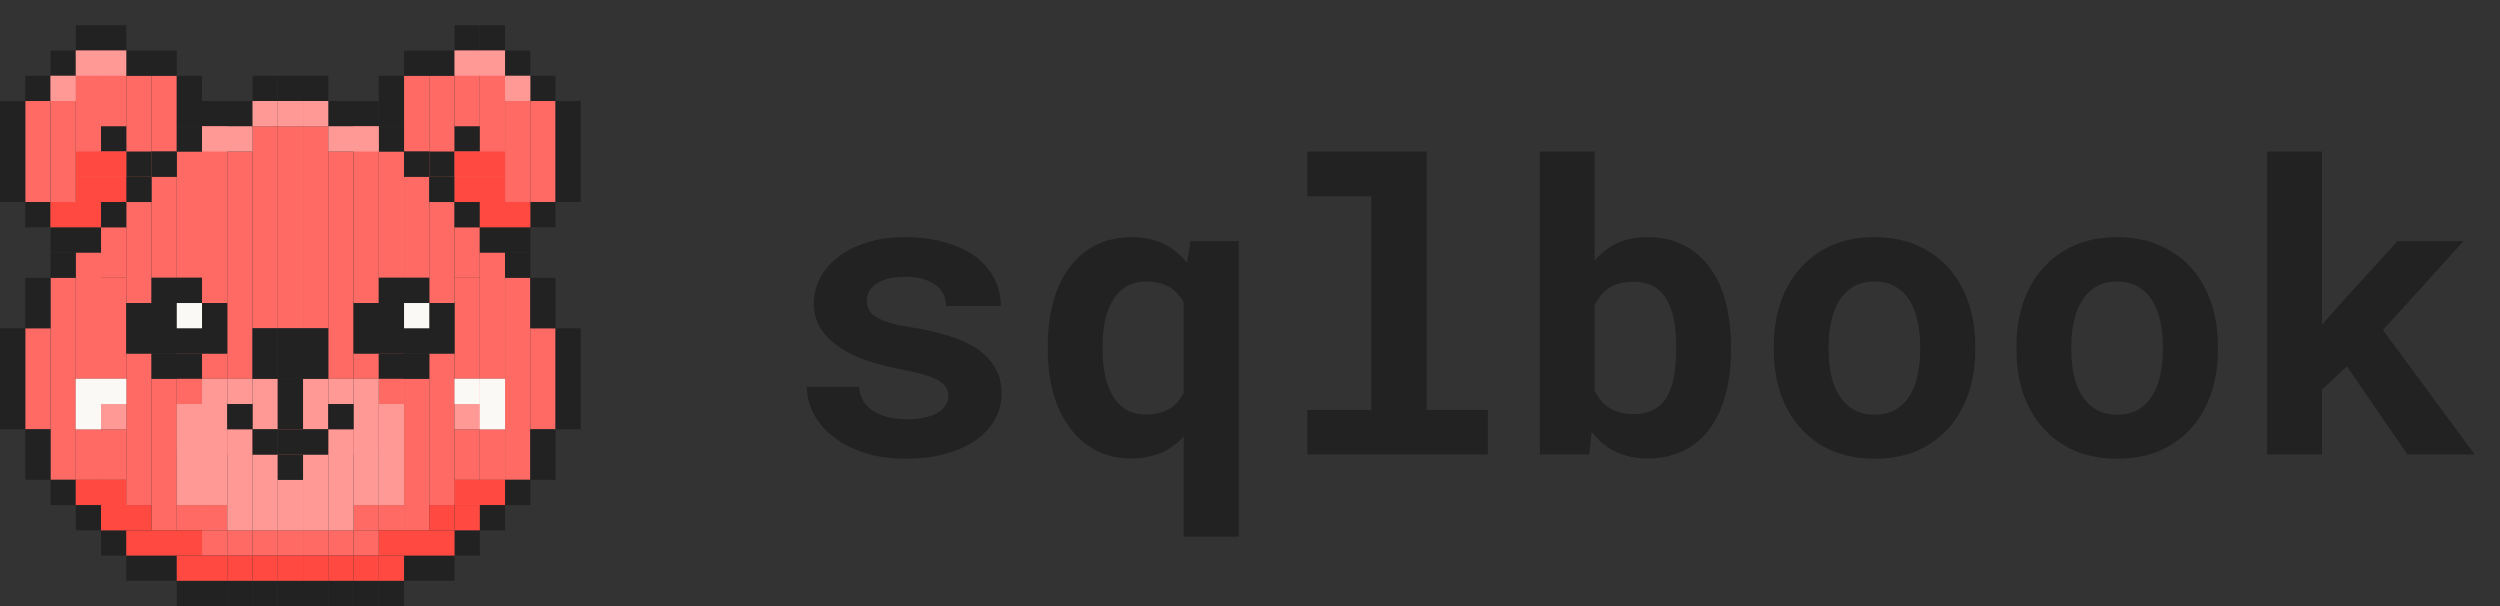<svg width="99" height="24" viewBox="0 0 99 24" fill="none" xmlns="http://www.w3.org/2000/svg">
<rect x="0" y="0" width="99" height="24" fill="#333333" stroke="none"/>
<rect x="1" y="4" width="1" height="4" fill="#FF6A64"/>
<rect width="1" height="4" transform="matrix(-1 0 0 1 22 4)" fill="#FF6A64"/>
<rect x="3" y="2" width="1" height="7" fill="#FF6A64"/>
<rect x="7" y="6" width="1" height="5" fill="#FF6A64"/>
<rect width="1" height="5" transform="matrix(-1 0 0 1 16 6)" fill="#FF6A64"/>
<rect x="6" y="7" width="1" height="4" fill="#FF6A64"/>
<rect width="1" height="4" transform="matrix(-1 0 0 1 17 7)" fill="#FF6A64"/>
<rect x="5" y="8" width="1" height="4" fill="#FF6A64"/>
<rect x="4" y="17" width="1" height="2" fill="#FF6A64"/>
<rect width="1" height="2" transform="matrix(-1 0 0 1 19 17)" fill="#FF6A64"/>
<rect width="1" height="2" transform="matrix(-1 0 0 1 20 17)" fill="#FF6A64"/>
<rect width="1" height="2" transform="matrix(-1 0 0 1 4 17)" fill="#FF6A64"/>
<rect x="4" y="19" width="1" height="2" fill="#FF6A64"/>
<rect width="1" height="1" transform="matrix(-1 0 0 1 19 19)" fill="#FF6A64"/>
<rect x="3" y="19" width="1" height="1" fill="#FF6A64"/>
<rect width="1" height="1" transform="matrix(-1 0 0 1 20 19)" fill="#FF6A64"/>
<rect x="1" y="13" width="1" height="4" fill="#FF6A64"/>
<rect x="2" y="11" width="1" height="8" fill="#FF6A64"/>
<rect x="20" y="11" width="1" height="8" fill="#FF6A64"/>
<rect width="1" height="4" transform="matrix(-1 0 0 1 22 13)" fill="#FF6A64"/>
<rect x="5" y="14" width="1" height="6" fill="#FF6A64"/>
<rect width="1" height="6" transform="matrix(-1 0 0 1 18 14)" fill="#FF6A64"/>
<rect width="1" height="4" transform="matrix(-1 0 0 1 18 8)" fill="#FF6A64"/>
<rect x="4" y="9" width="1" height="2" fill="#FF6A64"/>
<rect width="1" height="2" transform="matrix(-1 0 0 1 19 9)" fill="#FF6A64"/>
<rect x="3" y="10" width="1" height="5" fill="#FF6A64"/>
<rect x="4" y="11" width="1" height="4" fill="#FF6A64"/>
<rect width="1" height="5" transform="matrix(-1 0 0 1 20 10)" fill="#FF6A64"/>
<rect width="1" height="4" transform="matrix(-1 0 0 1 19 11)" fill="#FF6A64"/>
<rect width="1" height="7" transform="matrix(-1 0 0 1 20 2)" fill="#FF6A64"/>
<rect x="2" y="3" width="1" height="6" fill="#FF6A64"/>
<rect width="1" height="6" transform="matrix(-1 0 0 1 21 3)" fill="#FF6A64"/>
<rect x="4" y="2" width="1" height="6" fill="#FF6A64"/>
<rect width="1" height="6" transform="matrix(-1 0 0 1 19 2)" fill="#FF6A64"/>
<rect x="5" y="3" width="1" height="4" fill="#FF6A64"/>
<rect width="1" height="4" transform="matrix(-1 0 0 1 18 3)" fill="#FF6A64"/>
<rect x="6" y="3" width="1" height="3" fill="#FF6A64"/>
<rect x="9" y="6" width="1" height="9" fill="#FF6A64"/>
<rect x="13" y="6" width="1" height="9" fill="#FF6A64"/>
<rect x="10" y="5" width="1" height="8" fill="#FF6A64"/>
<rect x="11" y="5" width="1" height="8" fill="#FF6A64"/>
<rect x="12" y="5" width="1" height="8" fill="#FF6A64"/>
<rect x="8" y="5" width="1" height="7" fill="#FF6A64"/>
<rect x="14" y="5" width="1" height="7" fill="#FF6A64"/>
<rect x="7" y="20" width="1" height="1" fill="#FF6A64"/>
<rect x="15" y="20" width="1" height="1" fill="#FF6A64"/>
<rect x="14" y="20" width="1" height="1" fill="#FF6A64"/>
<rect x="8" y="20" width="1" height="1" fill="#FF6A64"/>
<rect x="8" y="21" width="1" height="1" fill="#FF6A64"/>
<rect x="9" y="21" width="1" height="1" fill="#FF6A64"/>
<rect x="10" y="21" width="1" height="1" fill="#FF6A64"/>
<rect x="11" y="21" width="1" height="1" fill="#FF6A64"/>
<rect x="12" y="21" width="1" height="1" fill="#FF6A64"/>
<rect x="13" y="21" width="1" height="1" fill="#FF6A64"/>
<rect x="14" y="21" width="1" height="1" fill="#FF6A64"/>
<rect width="1" height="3" transform="matrix(-1 0 0 1 17 3)" fill="#FF6A64"/>
<rect x="14" y="14" width="1" height="1" fill="#FF6A64"/>
<rect width="1" height="1" transform="matrix(-1 0 0 1 9 14)" fill="#FF6A64"/>
<rect width="1" height="2" transform="matrix(-1 0 0 1 11 15)" fill="#FF9995"/>
<rect width="1" height="1" transform="matrix(-1 0 0 1 10 17)" fill="#FF6A64"/>
<rect width="1" height="1" transform="matrix(-1 0 0 1 12 17)" fill="#FF6A64"/>
<rect width="1" height="1" transform="matrix(-1 0 0 1 14 17)" fill="#FF6A64"/>
<rect width="1" height="2" transform="matrix(-1 0 0 1 13 15)" fill="#FF9995"/>
<rect x="15" y="14" width="1" height="4" fill="#FF6A64"/>
<rect width="1" height="4" transform="matrix(-1 0 0 1 8 14)" fill="#FF6A64"/>
<rect x="16" y="15" width="1" height="6" fill="#FF6A64"/>
<rect width="1" height="6" transform="matrix(-1 0 0 1 7 15)" fill="#FF6A64"/>
<rect x="8" y="15" width="1" height="5" fill="#FF9995"/>
<rect x="14" y="15" width="1" height="5" fill="#FF9995"/>
<rect x="9" y="15" width="1" height="1" fill="#FF9995"/>
<rect x="13" y="15" width="1" height="1" fill="#FF9995"/>
<rect x="9" y="17" width="1" height="4" fill="#FF9995"/>
<rect x="13" y="17" width="1" height="4" fill="#FF9995"/>
<rect x="10" y="18" width="1" height="3" fill="#FF9995"/>
<rect x="11" y="19" width="1" height="2" fill="#FF9995"/>
<rect x="12" y="18" width="1" height="3" fill="#FF9995"/>
<rect x="7" y="16" width="1" height="4" fill="#FF9995"/>
<rect x="15" y="16" width="1" height="4" fill="#FF9995"/>
<rect x="3" y="1" width="1" height="1" fill="#222222"/>
<rect width="1" height="1" transform="matrix(-1 0 0 1 20 1)" fill="#222222"/>
<rect x="2" y="2" width="1" height="1" fill="#222222"/>
<rect width="1" height="1" transform="matrix(-1 0 0 1 21 2)" fill="#222222"/>
<rect x="7" y="3" width="1" height="2" fill="#222222"/>
<rect width="1" height="2" transform="matrix(-1 0 0 1 16 3)" fill="#222222"/>
<rect x="8" y="4" width="2" height="1" fill="#222222"/>
<rect width="2" height="1" transform="matrix(-1 0 0 1 15 4)" fill="#222222"/>
<rect x="10" y="3" width="1" height="1" fill="#222222"/>
<rect x="11" y="3" width="1" height="1" fill="#222222"/>
<rect x="12" y="3" width="1" height="1" fill="#222222"/>
<rect x="5" y="2" width="2" height="1" fill="#222222"/>
<rect width="2" height="1" transform="matrix(-1 0 0 1 18 2)" fill="#222222"/>
<rect x="2" y="9" width="2" height="1" fill="#222222"/>
<rect width="2" height="1" transform="matrix(-1 0 0 1 21 9)" fill="#222222"/>
<rect x="1" y="3" width="1" height="1" fill="#222222"/>
<rect width="1" height="1" transform="matrix(-1 0 0 1 22 3)" fill="#222222"/>
<rect x="1" y="8" width="1" height="1" fill="#222222"/>
<rect x="2" y="10" width="1" height="1" fill="#222222"/>
<rect x="2" y="19" width="1" height="1" fill="#222222"/>
<rect x="3" y="20" width="1" height="1" fill="#222222"/>
<rect x="4" y="21" width="1" height="1" fill="#222222"/>
<rect x="5" y="22" width="2" height="1" fill="#222222"/>
<rect x="16" y="22" width="2" height="1" fill="#222222"/>
<rect x="7" y="23" width="1" height="1" fill="#222222"/>
<rect x="8" y="23" width="1" height="1" fill="#222222"/>
<rect x="9" y="23" width="1" height="1" fill="#222222"/>
<rect x="10" y="23" width="1" height="1" fill="#222222"/>
<rect x="11" y="23" width="1" height="1" fill="#222222"/>
<rect x="12" y="23" width="1" height="1" fill="#222222"/>
<rect x="13" y="23" width="1" height="1" fill="#222222"/>
<rect x="14" y="23" width="1" height="1" fill="#222222"/>
<rect x="15" y="23" width="1" height="1" fill="#222222"/>
<rect x="1" y="11" width="1" height="2" fill="#222222"/>
<rect x="5" y="12" width="4" height="2" fill="#222222"/>
<rect x="14" y="12" width="4" height="2" fill="#222222"/>
<rect x="6" y="11" width="2" height="1" fill="#222222"/>
<rect x="15" y="11" width="2" height="1" fill="#222222"/>
<rect x="6" y="14" width="2" height="1" fill="#222222"/>
<rect x="10" y="13" width="1" height="2" fill="#222222"/>
<rect x="11" y="13" width="1" height="2" fill="#222222"/>
<rect x="12" y="13" width="1" height="2" fill="#222222"/>
<rect x="11" y="15" width="1" height="2" fill="#222222"/>
<rect x="10" y="17" width="1" height="1" fill="#222222"/>
<rect x="11" y="17" width="1" height="1" fill="#222222"/>
<rect x="11" y="18" width="1" height="1" fill="#222222"/>
<rect x="12" y="17" width="1" height="1" fill="#222222"/>
<rect x="13" y="16" width="1" height="1" fill="#222222"/>
<rect x="9" y="16" width="1" height="1" fill="#222222"/>
<rect x="15" y="14" width="2" height="1" fill="#222222"/>
<rect x="1" y="17" width="1" height="2" fill="#222222"/>
<rect y="13" width="1" height="4" fill="#222222"/>
<rect x="4" y="8" width="1" height="1" fill="#222222"/>
<rect x="5" y="7" width="1" height="1" fill="#222222"/>
<rect x="5" y="6" width="1" height="1" fill="#222222"/>
<rect x="4" y="5" width="1" height="1" fill="#222222"/>
<rect x="6" y="6" width="1" height="1" fill="#222222"/>
<rect x="7" y="5" width="1" height="1" fill="#222222"/>
<rect x="15" y="5" width="1" height="1" fill="#222222"/>
<rect x="16" y="6" width="1" height="1" fill="#222222"/>
<rect x="17" y="7" width="1" height="1" fill="#222222"/>
<rect x="17" y="6" width="1" height="1" fill="#222222"/>
<rect x="18" y="5" width="1" height="1" fill="#222222"/>
<rect x="18" y="8" width="1" height="1" fill="#222222"/>
<rect x="20" y="10" width="1" height="1" fill="#222222"/>
<rect x="20" y="19" width="1" height="1" fill="#222222"/>
<rect x="19" y="20" width="1" height="1" fill="#222222"/>
<rect x="18" y="21" width="1" height="1" fill="#222222"/>
<rect x="21" y="11" width="1" height="2" fill="#222222"/>
<rect x="21" y="17" width="1" height="2" fill="#222222"/>
<rect x="22" y="13" width="1" height="4" fill="#222222"/>
<rect width="1" height="1" transform="matrix(-1 0 0 1 22 8)" fill="#222222"/>
<rect y="4" width="1" height="4" fill="#222222"/>
<rect width="1" height="4" transform="matrix(-1 0 0 1 23 4)" fill="#222222"/>
<rect x="4" y="1" width="1" height="1" fill="#222222"/>
<rect width="1" height="1" transform="matrix(-1 0 0 1 19 1)" fill="#222222"/>
<rect x="3" y="15" width="2" height="2" fill="#FF9995"/>
<rect x="7" y="12" width="1" height="1" fill="#FAF9F6"/>
<rect x="3" y="15" width="1" height="1" fill="#FAF9F6"/>
<rect x="10" y="4" width="1" height="1" fill="#FF9995"/>
<rect x="11" y="4" width="1" height="1" fill="#FF9995"/>
<rect x="12" y="4" width="1" height="1" fill="#FF9995"/>
<rect x="8" y="5" width="2" height="1" fill="#FF9995"/>
<rect x="3" y="2" width="2" height="1" fill="#FF9995"/>
<rect x="18" y="2" width="2" height="1" fill="#FF9995"/>
<rect x="20" y="3" width="1" height="1" fill="#FF9995"/>
<rect x="2" y="3" width="1" height="1" fill="#FF9995"/>
<rect x="13" y="5" width="2" height="1" fill="#FF9995"/>
<rect x="3" y="16" width="1" height="1" fill="#FAF9F6"/>
<rect x="4" y="15" width="1" height="1" fill="#FAF9F6"/>
<rect x="16" y="12" width="1" height="1" fill="#FAF9F6"/>
<rect x="18" y="15" width="2" height="2" fill="#FF9995"/>
<rect width="1" height="1" transform="matrix(-1 0 0 1 19 20)" fill="#FF4941"/>
<rect width="2" height="1" transform="matrix(-1 0 0 1 20 19)" fill="#FF4941"/>
<rect width="1" height="1" transform="matrix(-1 0 0 1 8 22)" fill="#FF4941"/>
<rect width="1" height="1" transform="matrix(-1 0 0 1 9 22)" fill="#FF4941"/>
<rect width="1" height="1" transform="matrix(-1 0 0 1 10 22)" fill="#FF4941"/>
<rect width="1" height="1" transform="matrix(-1 0 0 1 11 22)" fill="#FF4941"/>
<rect width="1" height="1" transform="matrix(-1 0 0 1 12 22)" fill="#FF4941"/>
<rect width="1" height="1" transform="matrix(-1 0 0 1 13 22)" fill="#FF4941"/>
<rect width="1" height="1" transform="matrix(-1 0 0 1 14 22)" fill="#FF4941"/>
<rect width="1" height="1" transform="matrix(-1 0 0 1 15 22)" fill="#FF4941"/>
<rect width="1" height="1" transform="matrix(-1 0 0 1 16 22)" fill="#FF4941"/>
<rect width="3" height="1" transform="matrix(-1 0 0 1 8 21)" fill="#FF4941"/>
<rect width="2" height="1" transform="matrix(-1 0 0 1 6 20)" fill="#FF4941"/>
<rect width="2" height="1" transform="matrix(-1 0 0 1 5 19)" fill="#FF4941"/>
<rect width="2" height="1" transform="matrix(-1 0 0 1 5 7)" fill="#FF4941"/>
<rect x="18" y="7" width="2" height="1" fill="#FF4941"/>
<rect width="2" height="1" transform="matrix(-1 0 0 1 5 6)" fill="#FF4941"/>
<rect x="18" y="6" width="2" height="1" fill="#FF4941"/>
<rect width="2" height="1" transform="matrix(-1 0 0 1 4 8)" fill="#FF4941"/>
<rect x="19" y="8" width="2" height="1" fill="#FF4941"/>
<rect width="3" height="1" transform="matrix(-1 0 0 1 18 21)" fill="#FF4941"/>
<rect width="1" height="1" transform="matrix(-1 0 0 1 18 20)" fill="#FF4941"/>
<rect x="19" y="15" width="1" height="1" fill="#FAF9F6"/>
<rect x="19" y="16" width="1" height="1" fill="#FAF9F6"/>
<rect x="18" y="15" width="1" height="1" fill="#FAF9F6"/>
<path d="M37.555 15.68C37.555 15.55 37.523 15.435 37.461 15.336C37.404 15.237 37.3 15.143 37.148 15.055C36.992 14.971 36.786 14.893 36.531 14.82C36.276 14.747 35.953 14.675 35.562 14.602C35.068 14.503 34.615 14.38 34.203 14.234C33.797 14.083 33.448 13.901 33.156 13.688C32.865 13.479 32.635 13.237 32.469 12.961C32.307 12.685 32.227 12.367 32.227 12.008C32.227 11.659 32.31 11.325 32.477 11.008C32.643 10.69 32.883 10.412 33.195 10.172C33.508 9.932 33.888 9.742 34.336 9.602C34.784 9.461 35.289 9.391 35.852 9.391C36.44 9.391 36.969 9.461 37.438 9.602C37.906 9.737 38.305 9.924 38.633 10.164C38.956 10.409 39.203 10.698 39.375 11.031C39.547 11.365 39.633 11.727 39.633 12.117H37.461C37.461 11.977 37.438 11.846 37.391 11.727C37.344 11.602 37.273 11.49 37.18 11.391C37.05 11.26 36.872 11.156 36.648 11.078C36.43 11 36.164 10.961 35.852 10.961C35.586 10.961 35.354 10.987 35.156 11.039C34.958 11.091 34.797 11.164 34.672 11.258C34.557 11.341 34.469 11.44 34.406 11.555C34.349 11.664 34.32 11.781 34.32 11.906C34.32 12.031 34.346 12.148 34.398 12.258C34.45 12.362 34.544 12.456 34.68 12.539C34.81 12.628 34.99 12.708 35.219 12.781C35.448 12.849 35.74 12.909 36.094 12.961C36.604 13.044 37.078 13.151 37.516 13.281C37.953 13.412 38.331 13.578 38.648 13.781C38.966 13.99 39.214 14.242 39.391 14.539C39.573 14.831 39.664 15.18 39.664 15.586C39.664 15.961 39.573 16.307 39.391 16.625C39.214 16.938 38.961 17.208 38.633 17.438C38.3 17.667 37.898 17.846 37.43 17.977C36.961 18.102 36.438 18.164 35.859 18.164C35.224 18.164 34.661 18.081 34.172 17.914C33.688 17.747 33.281 17.529 32.953 17.258C32.625 16.992 32.375 16.69 32.203 16.352C32.036 16.008 31.953 15.664 31.953 15.32H34.023C34.039 15.55 34.102 15.747 34.211 15.914C34.32 16.076 34.461 16.206 34.633 16.305C34.805 16.409 35 16.484 35.219 16.531C35.443 16.578 35.672 16.602 35.906 16.602C36.188 16.602 36.432 16.578 36.641 16.531C36.854 16.479 37.029 16.412 37.164 16.328C37.294 16.245 37.391 16.148 37.453 16.039C37.521 15.93 37.555 15.81 37.555 15.68ZM41.492 13.703C41.492 13.062 41.565 12.477 41.711 11.945C41.857 11.414 42.073 10.958 42.359 10.578C42.641 10.203 42.987 9.911 43.398 9.703C43.815 9.495 44.292 9.391 44.828 9.391C45.109 9.391 45.367 9.422 45.602 9.484C45.841 9.547 46.06 9.635 46.258 9.75C46.398 9.833 46.531 9.93 46.656 10.039C46.781 10.148 46.898 10.271 47.008 10.406L47.141 9.547H49.055V21.25H46.875V17.281C46.766 17.406 46.646 17.518 46.516 17.617C46.385 17.716 46.25 17.802 46.109 17.875C45.927 17.963 45.727 18.031 45.508 18.078C45.294 18.13 45.062 18.156 44.812 18.156C44.281 18.156 43.81 18.049 43.398 17.836C42.987 17.617 42.641 17.315 42.359 16.93C42.078 16.549 41.862 16.099 41.711 15.578C41.565 15.052 41.492 14.482 41.492 13.867V13.703ZM43.664 13.867C43.664 14.216 43.695 14.544 43.758 14.852C43.82 15.159 43.919 15.427 44.055 15.656C44.19 15.891 44.365 16.076 44.578 16.211C44.797 16.346 45.06 16.414 45.367 16.414C45.555 16.414 45.724 16.396 45.875 16.359C46.031 16.318 46.172 16.263 46.297 16.195C46.422 16.122 46.531 16.034 46.625 15.93C46.719 15.82 46.802 15.698 46.875 15.562V11.969C46.802 11.838 46.719 11.724 46.625 11.625C46.531 11.521 46.422 11.432 46.297 11.359C46.177 11.292 46.039 11.24 45.883 11.203C45.732 11.167 45.565 11.148 45.383 11.148C45.075 11.148 44.812 11.216 44.594 11.352C44.38 11.482 44.206 11.662 44.07 11.891C43.93 12.12 43.825 12.391 43.758 12.703C43.695 13.01 43.664 13.344 43.664 13.703V13.867ZM51.773 6H56.5V16.234H58.922V18H51.773V16.234H54.305V7.773H51.773V6ZM68.547 13.859C68.547 14.266 68.518 14.651 68.461 15.016C68.404 15.375 68.32 15.708 68.211 16.016C68.091 16.354 67.932 16.662 67.734 16.938C67.542 17.213 67.312 17.443 67.047 17.625C66.807 17.797 66.537 17.927 66.234 18.016C65.938 18.109 65.609 18.156 65.25 18.156C64.922 18.156 64.622 18.115 64.352 18.031C64.086 17.953 63.846 17.836 63.633 17.68C63.518 17.602 63.411 17.516 63.312 17.422C63.214 17.323 63.12 17.216 63.031 17.102L62.93 18H60.977V6H63.148V10.312C63.253 10.193 63.365 10.083 63.484 9.984C63.604 9.88 63.732 9.792 63.867 9.719C64.06 9.609 64.268 9.529 64.492 9.477C64.721 9.419 64.969 9.391 65.234 9.391C65.599 9.391 65.932 9.438 66.234 9.531C66.542 9.625 66.815 9.76 67.055 9.938C67.247 10.073 67.422 10.237 67.578 10.43C67.734 10.617 67.872 10.823 67.992 11.047C68.18 11.406 68.318 11.81 68.406 12.258C68.5 12.706 68.547 13.185 68.547 13.695V13.859ZM66.375 13.695C66.375 13.471 66.365 13.255 66.344 13.047C66.323 12.838 66.289 12.643 66.242 12.461C66.185 12.247 66.109 12.057 66.016 11.891C65.927 11.719 65.792 11.562 65.609 11.422C65.49 11.333 65.354 11.268 65.203 11.227C65.052 11.18 64.88 11.156 64.688 11.156C64.427 11.156 64.198 11.193 64 11.266C63.802 11.338 63.633 11.445 63.492 11.586C63.425 11.654 63.362 11.732 63.305 11.82C63.247 11.904 63.195 11.995 63.148 12.094V15.461C63.211 15.591 63.281 15.711 63.359 15.82C63.443 15.925 63.539 16.016 63.648 16.094C63.779 16.193 63.93 16.268 64.102 16.32C64.279 16.372 64.479 16.398 64.703 16.398C64.896 16.398 65.07 16.375 65.227 16.328C65.383 16.281 65.518 16.216 65.633 16.133C65.794 16.018 65.924 15.87 66.023 15.688C66.128 15.5 66.206 15.289 66.258 15.055C66.299 14.883 66.328 14.695 66.344 14.492C66.365 14.289 66.375 14.078 66.375 13.859V13.695ZM70.242 13.695C70.242 13.081 70.331 12.513 70.508 11.992C70.685 11.466 70.945 11.01 71.289 10.625C71.628 10.24 72.042 9.938 72.531 9.719C73.026 9.5 73.591 9.391 74.227 9.391C74.862 9.391 75.427 9.5 75.922 9.719C76.417 9.938 76.836 10.24 77.18 10.625C77.518 11.01 77.776 11.466 77.953 11.992C78.13 12.513 78.219 13.081 78.219 13.695V13.859C78.219 14.479 78.13 15.052 77.953 15.578C77.776 16.099 77.518 16.552 77.18 16.938C76.841 17.323 76.424 17.625 75.93 17.844C75.435 18.057 74.872 18.164 74.242 18.164C73.607 18.164 73.039 18.057 72.539 17.844C72.044 17.625 71.628 17.323 71.289 16.938C70.945 16.552 70.685 16.099 70.508 15.578C70.331 15.052 70.242 14.479 70.242 13.859V13.695ZM72.414 13.859C72.414 14.213 72.448 14.547 72.516 14.859C72.583 15.167 72.69 15.435 72.836 15.664C72.982 15.898 73.169 16.083 73.398 16.219C73.633 16.354 73.914 16.422 74.242 16.422C74.56 16.422 74.833 16.354 75.062 16.219C75.292 16.083 75.479 15.898 75.625 15.664C75.766 15.435 75.87 15.167 75.938 14.859C76.005 14.547 76.039 14.213 76.039 13.859V13.695C76.039 13.352 76.005 13.026 75.938 12.719C75.87 12.412 75.766 12.141 75.625 11.906C75.479 11.672 75.292 11.487 75.062 11.352C74.833 11.216 74.555 11.148 74.227 11.148C73.904 11.148 73.628 11.216 73.398 11.352C73.169 11.487 72.982 11.672 72.836 11.906C72.69 12.141 72.583 12.412 72.516 12.719C72.448 13.026 72.414 13.352 72.414 13.695V13.859ZM79.852 13.695C79.852 13.081 79.94 12.513 80.117 11.992C80.294 11.466 80.555 11.01 80.898 10.625C81.237 10.24 81.651 9.938 82.141 9.719C82.635 9.5 83.201 9.391 83.836 9.391C84.471 9.391 85.037 9.5 85.531 9.719C86.026 9.938 86.445 10.24 86.789 10.625C87.128 11.01 87.385 11.466 87.562 11.992C87.74 12.513 87.828 13.081 87.828 13.695V13.859C87.828 14.479 87.74 15.052 87.562 15.578C87.385 16.099 87.128 16.552 86.789 16.938C86.451 17.323 86.034 17.625 85.539 17.844C85.044 18.057 84.482 18.164 83.852 18.164C83.216 18.164 82.648 18.057 82.148 17.844C81.654 17.625 81.237 17.323 80.898 16.938C80.555 16.552 80.294 16.099 80.117 15.578C79.94 15.052 79.852 14.479 79.852 13.859V13.695ZM82.023 13.859C82.023 14.213 82.057 14.547 82.125 14.859C82.193 15.167 82.299 15.435 82.445 15.664C82.591 15.898 82.779 16.083 83.008 16.219C83.242 16.354 83.523 16.422 83.852 16.422C84.169 16.422 84.443 16.354 84.672 16.219C84.901 16.083 85.088 15.898 85.234 15.664C85.375 15.435 85.479 15.167 85.547 14.859C85.615 14.547 85.648 14.213 85.648 13.859V13.695C85.648 13.352 85.615 13.026 85.547 12.719C85.479 12.412 85.375 12.141 85.234 11.906C85.088 11.672 84.901 11.487 84.672 11.352C84.443 11.216 84.164 11.148 83.836 11.148C83.513 11.148 83.237 11.216 83.008 11.352C82.779 11.487 82.591 11.672 82.445 11.906C82.299 12.141 82.193 12.412 82.125 12.719C82.057 13.026 82.023 13.352 82.023 13.695V13.859ZM92.938 14.508L91.953 15.422V18H89.781V6H91.953V12.859L92.609 12.109L94.945 9.547H97.555L94.367 13.07L98 18H95.336L92.938 14.508Z" fill="#222222"/>
</svg>
